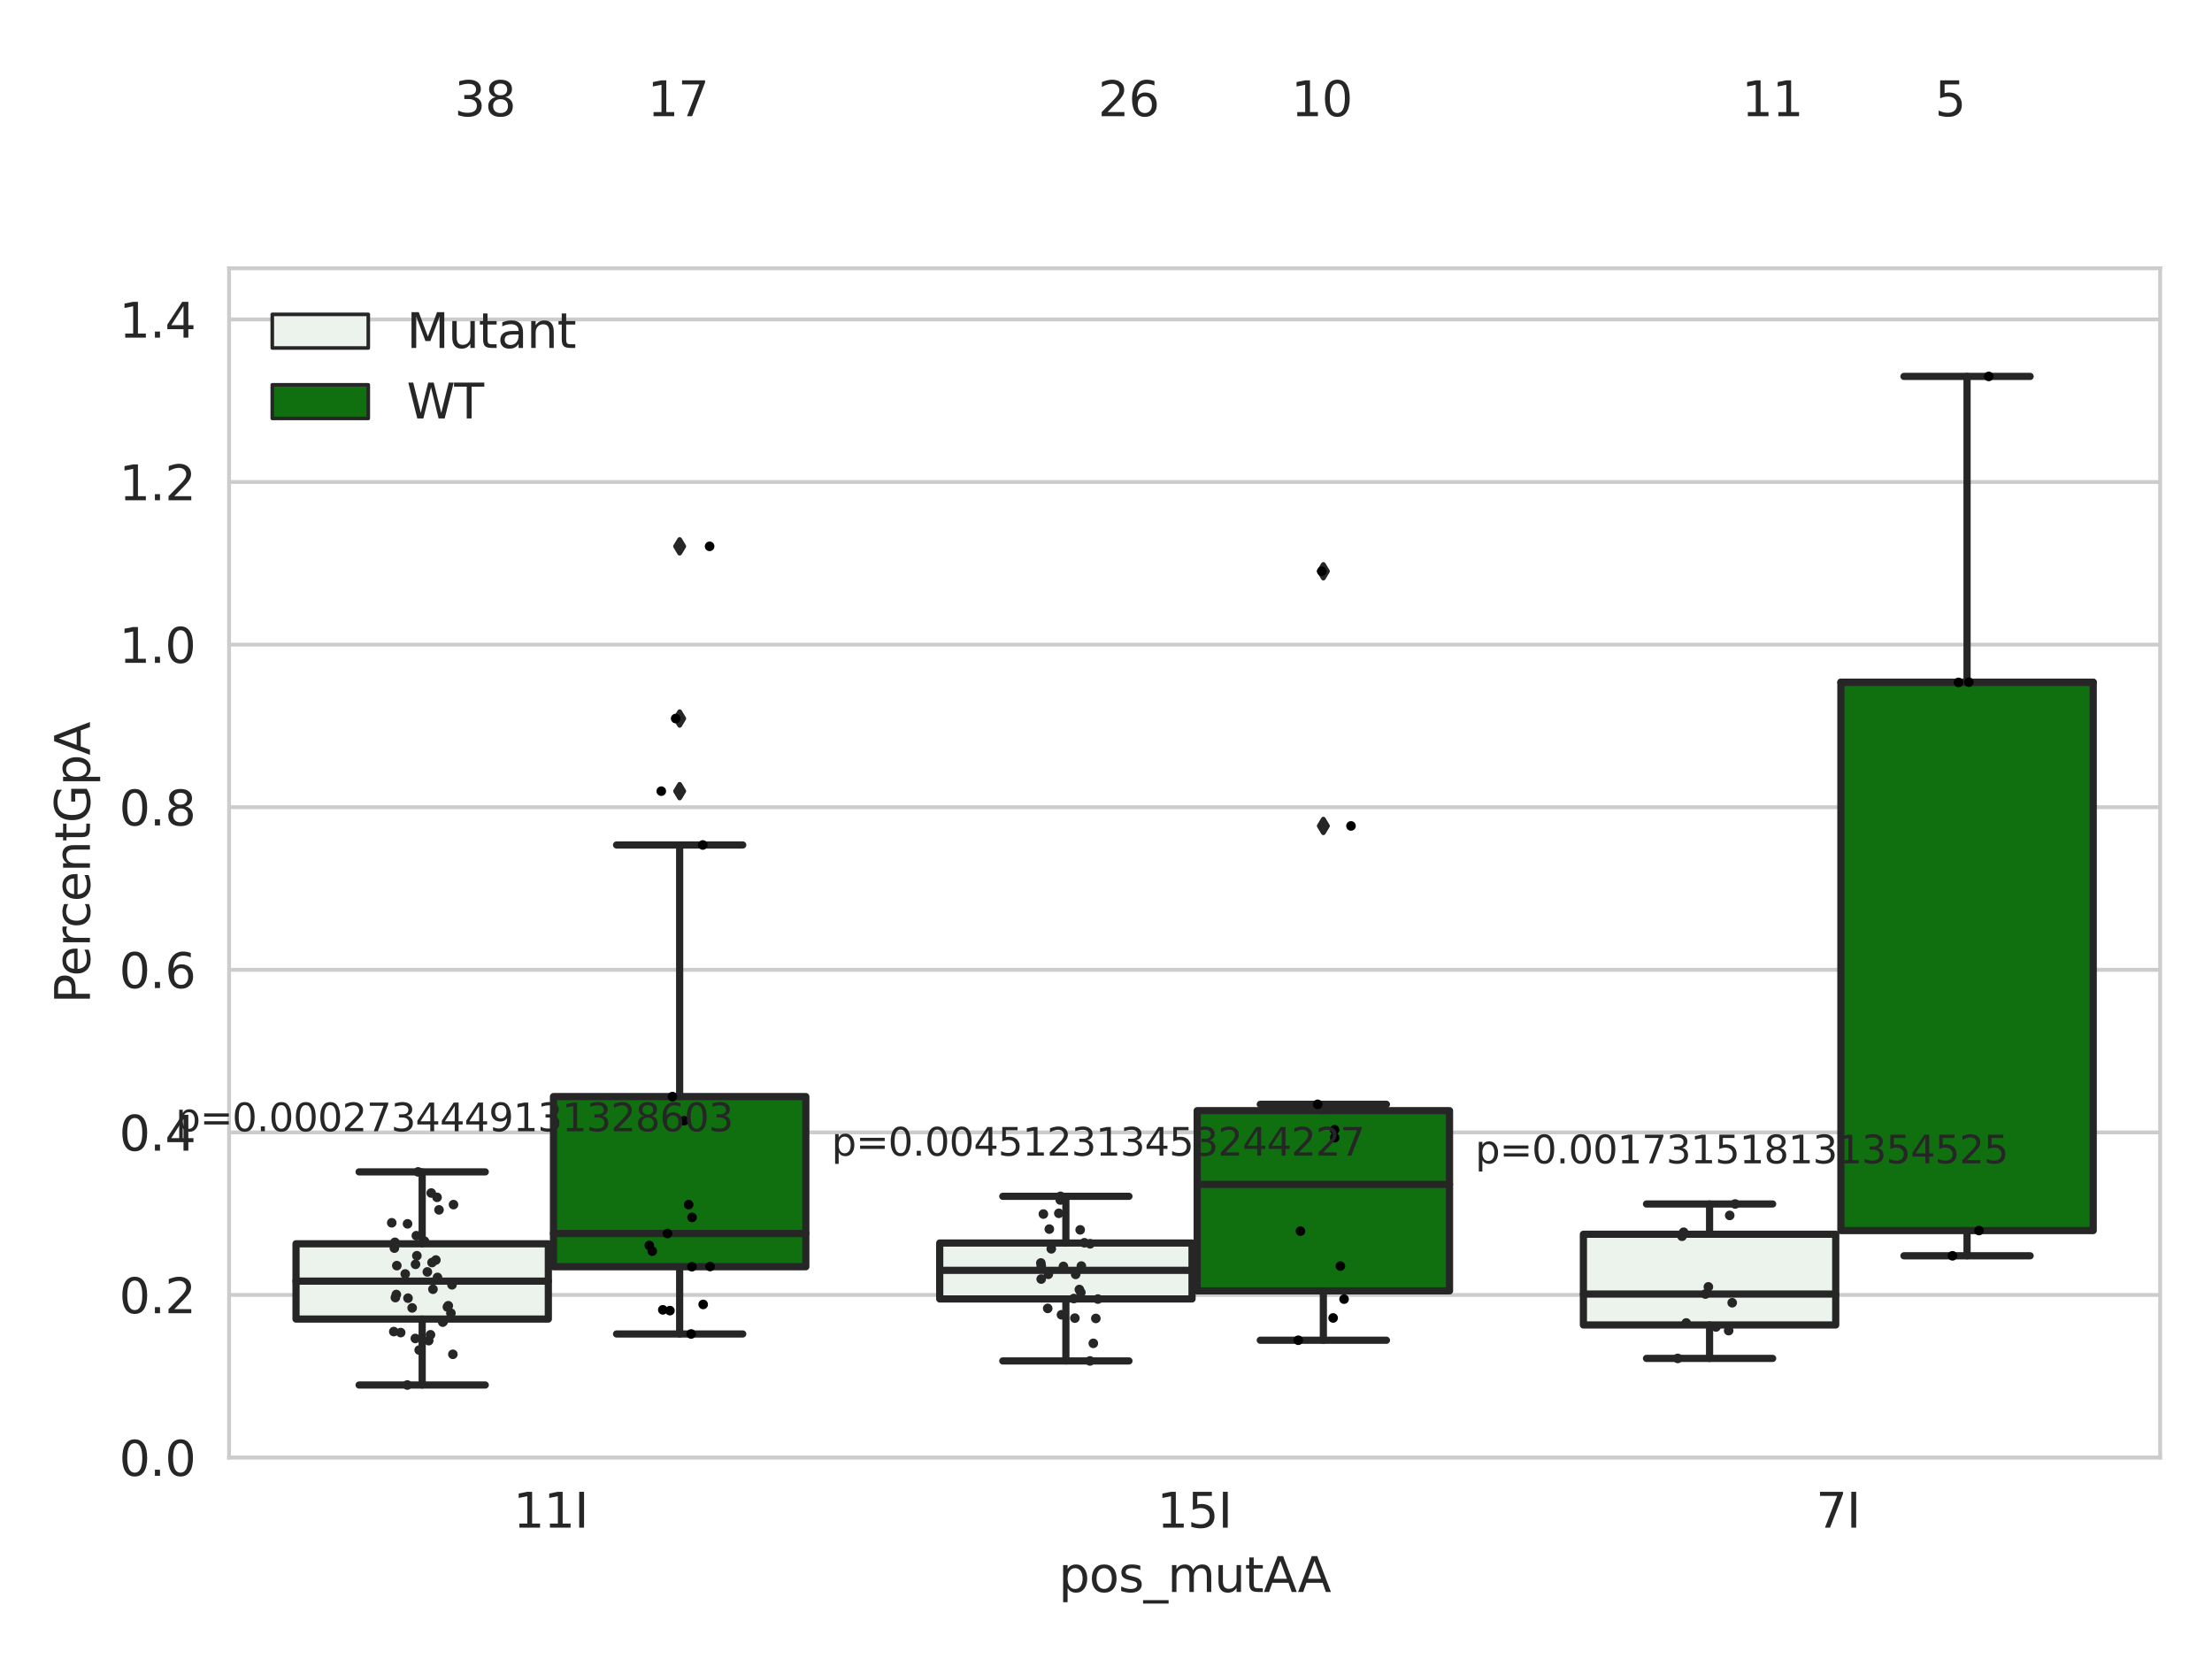 <?xml version="1.0" encoding="utf-8" standalone="no"?>
<!DOCTYPE svg PUBLIC "-//W3C//DTD SVG 1.1//EN"
  "http://www.w3.org/Graphics/SVG/1.1/DTD/svg11.dtd">
<svg xmlns:xlink="http://www.w3.org/1999/xlink" width="460.8pt" height="345.6pt" viewBox="0 0 460.8 345.6" xmlns="http://www.w3.org/2000/svg" version="1.1">
 <defs>
  <style type="text/css">*{stroke-linejoin: round; stroke-linecap: butt}</style>
 </defs>
 <g id="figure_1">
  <g id="patch_1">
   <path d="M 0 345.6 
L 460.8 345.6 
L 460.8 0 
L 0 0 
z
" style="fill: #ffffff"/>
  </g>
  <g id="axes_1">
   <g id="patch_2">
    <path d="M 47.72 303.64 
L 450 303.64 
L 450 55.89 
L 47.72 55.89 
z
" style="fill: #ffffff"/>
   </g>
   <g id="matplotlib.axis_1">
    <g id="xtick_1">
     <g id="text_1">
      <!-- 11I -->
      <g style="fill: #262626" transform="translate(106.929 318.238)scale(0.1 -0.1)">
       <defs>
        <path id="DejaVuSans-31" d="M 794 531 
L 1825 531 
L 1825 4091 
L 703 3866 
L 703 4441 
L 1819 4666 
L 2450 4666 
L 2450 531 
L 3481 531 
L 3481 0 
L 794 0 
L 794 531 
z
" transform="scale(0.016)"/>
        <path id="DejaVuSans-49" d="M 628 4666 
L 1259 4666 
L 1259 0 
L 628 0 
L 628 4666 
z
" transform="scale(0.016)"/>
       </defs>
       <use xlink:href="#DejaVuSans-31"/>
       <use xlink:href="#DejaVuSans-31" x="63.623"/>
       <use xlink:href="#DejaVuSans-49" x="127.246"/>
      </g>
     </g>
    </g>
    <g id="xtick_2">
     <g id="text_2">
      <!-- 15I -->
      <g style="fill: #262626" transform="translate(241.023 318.238)scale(0.1 -0.1)">
       <defs>
        <path id="DejaVuSans-35" d="M 691 4666 
L 3169 4666 
L 3169 4134 
L 1269 4134 
L 1269 2991 
Q 1406 3038 1543 3061 
Q 1681 3084 1819 3084 
Q 2600 3084 3056 2656 
Q 3513 2228 3513 1497 
Q 3513 744 3044 326 
Q 2575 -91 1722 -91 
Q 1428 -91 1123 -41 
Q 819 9 494 109 
L 494 744 
Q 775 591 1075 516 
Q 1375 441 1709 441 
Q 2250 441 2565 725 
Q 2881 1009 2881 1497 
Q 2881 1984 2565 2268 
Q 2250 2553 1709 2553 
Q 1456 2553 1204 2497 
Q 953 2441 691 2322 
L 691 4666 
z
" transform="scale(0.016)"/>
       </defs>
       <use xlink:href="#DejaVuSans-31"/>
       <use xlink:href="#DejaVuSans-35" x="63.623"/>
       <use xlink:href="#DejaVuSans-49" x="127.246"/>
      </g>
     </g>
    </g>
    <g id="xtick_3">
     <g id="text_3">
      <!-- 7I -->
      <g style="fill: #262626" transform="translate(378.297 318.238)scale(0.1 -0.1)">
       <defs>
        <path id="DejaVuSans-37" d="M 525 4666 
L 3525 4666 
L 3525 4397 
L 1831 0 
L 1172 0 
L 2766 4134 
L 525 4134 
L 525 4666 
z
" transform="scale(0.016)"/>
       </defs>
       <use xlink:href="#DejaVuSans-37"/>
       <use xlink:href="#DejaVuSans-49" x="63.623"/>
      </g>
     </g>
    </g>
    <g id="text_4">
     <!-- pos_mutAA -->
     <g style="fill: #262626" transform="translate(220.544 331.638)scale(0.1 -0.1)">
      <defs>
       <path id="DejaVuSans-70" d="M 1159 525 
L 1159 -1331 
L 581 -1331 
L 581 3500 
L 1159 3500 
L 1159 2969 
Q 1341 3281 1617 3432 
Q 1894 3584 2278 3584 
Q 2916 3584 3314 3078 
Q 3713 2572 3713 1747 
Q 3713 922 3314 415 
Q 2916 -91 2278 -91 
Q 1894 -91 1617 61 
Q 1341 213 1159 525 
z
M 3116 1747 
Q 3116 2381 2855 2742 
Q 2594 3103 2138 3103 
Q 1681 3103 1420 2742 
Q 1159 2381 1159 1747 
Q 1159 1113 1420 752 
Q 1681 391 2138 391 
Q 2594 391 2855 752 
Q 3116 1113 3116 1747 
z
" transform="scale(0.016)"/>
       <path id="DejaVuSans-6f" d="M 1959 3097 
Q 1497 3097 1228 2736 
Q 959 2375 959 1747 
Q 959 1119 1226 758 
Q 1494 397 1959 397 
Q 2419 397 2687 759 
Q 2956 1122 2956 1747 
Q 2956 2369 2687 2733 
Q 2419 3097 1959 3097 
z
M 1959 3584 
Q 2709 3584 3137 3096 
Q 3566 2609 3566 1747 
Q 3566 888 3137 398 
Q 2709 -91 1959 -91 
Q 1206 -91 779 398 
Q 353 888 353 1747 
Q 353 2609 779 3096 
Q 1206 3584 1959 3584 
z
" transform="scale(0.016)"/>
       <path id="DejaVuSans-73" d="M 2834 3397 
L 2834 2853 
Q 2591 2978 2328 3040 
Q 2066 3103 1784 3103 
Q 1356 3103 1142 2972 
Q 928 2841 928 2578 
Q 928 2378 1081 2264 
Q 1234 2150 1697 2047 
L 1894 2003 
Q 2506 1872 2764 1633 
Q 3022 1394 3022 966 
Q 3022 478 2636 193 
Q 2250 -91 1575 -91 
Q 1294 -91 989 -36 
Q 684 19 347 128 
L 347 722 
Q 666 556 975 473 
Q 1284 391 1588 391 
Q 1994 391 2212 530 
Q 2431 669 2431 922 
Q 2431 1156 2273 1281 
Q 2116 1406 1581 1522 
L 1381 1569 
Q 847 1681 609 1914 
Q 372 2147 372 2553 
Q 372 3047 722 3315 
Q 1072 3584 1716 3584 
Q 2034 3584 2315 3537 
Q 2597 3491 2834 3397 
z
" transform="scale(0.016)"/>
       <path id="DejaVuSans-5f" d="M 3263 -1063 
L 3263 -1509 
L -63 -1509 
L -63 -1063 
L 3263 -1063 
z
" transform="scale(0.016)"/>
       <path id="DejaVuSans-6d" d="M 3328 2828 
Q 3544 3216 3844 3400 
Q 4144 3584 4550 3584 
Q 5097 3584 5394 3201 
Q 5691 2819 5691 2113 
L 5691 0 
L 5113 0 
L 5113 2094 
Q 5113 2597 4934 2840 
Q 4756 3084 4391 3084 
Q 3944 3084 3684 2787 
Q 3425 2491 3425 1978 
L 3425 0 
L 2847 0 
L 2847 2094 
Q 2847 2600 2669 2842 
Q 2491 3084 2119 3084 
Q 1678 3084 1418 2786 
Q 1159 2488 1159 1978 
L 1159 0 
L 581 0 
L 581 3500 
L 1159 3500 
L 1159 2956 
Q 1356 3278 1631 3431 
Q 1906 3584 2284 3584 
Q 2666 3584 2933 3390 
Q 3200 3197 3328 2828 
z
" transform="scale(0.016)"/>
       <path id="DejaVuSans-75" d="M 544 1381 
L 544 3500 
L 1119 3500 
L 1119 1403 
Q 1119 906 1312 657 
Q 1506 409 1894 409 
Q 2359 409 2629 706 
Q 2900 1003 2900 1516 
L 2900 3500 
L 3475 3500 
L 3475 0 
L 2900 0 
L 2900 538 
Q 2691 219 2414 64 
Q 2138 -91 1772 -91 
Q 1169 -91 856 284 
Q 544 659 544 1381 
z
M 1991 3584 
L 1991 3584 
z
" transform="scale(0.016)"/>
       <path id="DejaVuSans-74" d="M 1172 4494 
L 1172 3500 
L 2356 3500 
L 2356 3053 
L 1172 3053 
L 1172 1153 
Q 1172 725 1289 603 
Q 1406 481 1766 481 
L 2356 481 
L 2356 0 
L 1766 0 
Q 1100 0 847 248 
Q 594 497 594 1153 
L 594 3053 
L 172 3053 
L 172 3500 
L 594 3500 
L 594 4494 
L 1172 4494 
z
" transform="scale(0.016)"/>
       <path id="DejaVuSans-41" d="M 2188 4044 
L 1331 1722 
L 3047 1722 
L 2188 4044 
z
M 1831 4666 
L 2547 4666 
L 4325 0 
L 3669 0 
L 3244 1197 
L 1141 1197 
L 716 0 
L 50 0 
L 1831 4666 
z
" transform="scale(0.016)"/>
      </defs>
      <use xlink:href="#DejaVuSans-70"/>
      <use xlink:href="#DejaVuSans-6f" x="63.477"/>
      <use xlink:href="#DejaVuSans-73" x="124.658"/>
      <use xlink:href="#DejaVuSans-5f" x="176.758"/>
      <use xlink:href="#DejaVuSans-6d" x="226.758"/>
      <use xlink:href="#DejaVuSans-75" x="324.17"/>
      <use xlink:href="#DejaVuSans-74" x="387.549"/>
      <use xlink:href="#DejaVuSans-41" x="426.758"/>
      <use xlink:href="#DejaVuSans-41" x="497.916"/>
     </g>
    </g>
   </g>
   <g id="matplotlib.axis_2">
    <g id="ytick_1">
     <g id="line2d_1">
      <path d="M 47.72 303.64 
L 450 303.64 
" clip-path="url(#p056b31c87a)" style="fill: none; stroke: #cccccc; stroke-width: 0.8; stroke-linecap: round"/>
     </g>
     <g id="text_5">
      <!-- 0.0 -->
      <g style="fill: #262626" transform="translate(24.817 307.439)scale(0.1 -0.1)">
       <defs>
        <path id="DejaVuSans-30" d="M 2034 4250 
Q 1547 4250 1301 3770 
Q 1056 3291 1056 2328 
Q 1056 1369 1301 889 
Q 1547 409 2034 409 
Q 2525 409 2770 889 
Q 3016 1369 3016 2328 
Q 3016 3291 2770 3770 
Q 2525 4250 2034 4250 
z
M 2034 4750 
Q 2819 4750 3233 4129 
Q 3647 3509 3647 2328 
Q 3647 1150 3233 529 
Q 2819 -91 2034 -91 
Q 1250 -91 836 529 
Q 422 1150 422 2328 
Q 422 3509 836 4129 
Q 1250 4750 2034 4750 
z
" transform="scale(0.016)"/>
        <path id="DejaVuSans-2e" d="M 684 794 
L 1344 794 
L 1344 0 
L 684 0 
L 684 794 
z
" transform="scale(0.016)"/>
       </defs>
       <use xlink:href="#DejaVuSans-30"/>
       <use xlink:href="#DejaVuSans-2e" x="63.623"/>
       <use xlink:href="#DejaVuSans-30" x="95.41"/>
      </g>
     </g>
    </g>
    <g id="ytick_2">
     <g id="line2d_2">
      <path d="M 47.72 269.769 
L 450 269.769 
" clip-path="url(#p056b31c87a)" style="fill: none; stroke: #cccccc; stroke-width: 0.8; stroke-linecap: round"/>
     </g>
     <g id="text_6">
      <!-- 0.2 -->
      <g style="fill: #262626" transform="translate(24.817 273.568)scale(0.1 -0.1)">
       <defs>
        <path id="DejaVuSans-32" d="M 1228 531 
L 3431 531 
L 3431 0 
L 469 0 
L 469 531 
Q 828 903 1448 1529 
Q 2069 2156 2228 2338 
Q 2531 2678 2651 2914 
Q 2772 3150 2772 3378 
Q 2772 3750 2511 3984 
Q 2250 4219 1831 4219 
Q 1534 4219 1204 4116 
Q 875 4013 500 3803 
L 500 4441 
Q 881 4594 1212 4672 
Q 1544 4750 1819 4750 
Q 2544 4750 2975 4387 
Q 3406 4025 3406 3419 
Q 3406 3131 3298 2873 
Q 3191 2616 2906 2266 
Q 2828 2175 2409 1742 
Q 1991 1309 1228 531 
z
" transform="scale(0.016)"/>
       </defs>
       <use xlink:href="#DejaVuSans-30"/>
       <use xlink:href="#DejaVuSans-2e" x="63.623"/>
       <use xlink:href="#DejaVuSans-32" x="95.41"/>
      </g>
     </g>
    </g>
    <g id="ytick_3">
     <g id="line2d_3">
      <path d="M 47.72 235.898 
L 450 235.898 
" clip-path="url(#p056b31c87a)" style="fill: none; stroke: #cccccc; stroke-width: 0.8; stroke-linecap: round"/>
     </g>
     <g id="text_7">
      <!-- 0.4 -->
      <g style="fill: #262626" transform="translate(24.817 239.697)scale(0.1 -0.1)">
       <defs>
        <path id="DejaVuSans-34" d="M 2419 4116 
L 825 1625 
L 2419 1625 
L 2419 4116 
z
M 2253 4666 
L 3047 4666 
L 3047 1625 
L 3713 1625 
L 3713 1100 
L 3047 1100 
L 3047 0 
L 2419 0 
L 2419 1100 
L 313 1100 
L 313 1709 
L 2253 4666 
z
" transform="scale(0.016)"/>
       </defs>
       <use xlink:href="#DejaVuSans-30"/>
       <use xlink:href="#DejaVuSans-2e" x="63.623"/>
       <use xlink:href="#DejaVuSans-34" x="95.41"/>
      </g>
     </g>
    </g>
    <g id="ytick_4">
     <g id="line2d_4">
      <path d="M 47.72 202.026 
L 450 202.026 
" clip-path="url(#p056b31c87a)" style="fill: none; stroke: #cccccc; stroke-width: 0.8; stroke-linecap: round"/>
     </g>
     <g id="text_8">
      <!-- 0.6 -->
      <g style="fill: #262626" transform="translate(24.817 205.826)scale(0.1 -0.1)">
       <defs>
        <path id="DejaVuSans-36" d="M 2113 2584 
Q 1688 2584 1439 2293 
Q 1191 2003 1191 1497 
Q 1191 994 1439 701 
Q 1688 409 2113 409 
Q 2538 409 2786 701 
Q 3034 994 3034 1497 
Q 3034 2003 2786 2293 
Q 2538 2584 2113 2584 
z
M 3366 4563 
L 3366 3988 
Q 3128 4100 2886 4159 
Q 2644 4219 2406 4219 
Q 1781 4219 1451 3797 
Q 1122 3375 1075 2522 
Q 1259 2794 1537 2939 
Q 1816 3084 2150 3084 
Q 2853 3084 3261 2657 
Q 3669 2231 3669 1497 
Q 3669 778 3244 343 
Q 2819 -91 2113 -91 
Q 1303 -91 875 529 
Q 447 1150 447 2328 
Q 447 3434 972 4092 
Q 1497 4750 2381 4750 
Q 2619 4750 2861 4703 
Q 3103 4656 3366 4563 
z
" transform="scale(0.016)"/>
       </defs>
       <use xlink:href="#DejaVuSans-30"/>
       <use xlink:href="#DejaVuSans-2e" x="63.623"/>
       <use xlink:href="#DejaVuSans-36" x="95.41"/>
      </g>
     </g>
    </g>
    <g id="ytick_5">
     <g id="line2d_5">
      <path d="M 47.72 168.155 
L 450 168.155 
" clip-path="url(#p056b31c87a)" style="fill: none; stroke: #cccccc; stroke-width: 0.8; stroke-linecap: round"/>
     </g>
     <g id="text_9">
      <!-- 0.8 -->
      <g style="fill: #262626" transform="translate(24.817 171.954)scale(0.1 -0.1)">
       <defs>
        <path id="DejaVuSans-38" d="M 2034 2216 
Q 1584 2216 1326 1975 
Q 1069 1734 1069 1313 
Q 1069 891 1326 650 
Q 1584 409 2034 409 
Q 2484 409 2743 651 
Q 3003 894 3003 1313 
Q 3003 1734 2745 1975 
Q 2488 2216 2034 2216 
z
M 1403 2484 
Q 997 2584 770 2862 
Q 544 3141 544 3541 
Q 544 4100 942 4425 
Q 1341 4750 2034 4750 
Q 2731 4750 3128 4425 
Q 3525 4100 3525 3541 
Q 3525 3141 3298 2862 
Q 3072 2584 2669 2484 
Q 3125 2378 3379 2068 
Q 3634 1759 3634 1313 
Q 3634 634 3220 271 
Q 2806 -91 2034 -91 
Q 1263 -91 848 271 
Q 434 634 434 1313 
Q 434 1759 690 2068 
Q 947 2378 1403 2484 
z
M 1172 3481 
Q 1172 3119 1398 2916 
Q 1625 2713 2034 2713 
Q 2441 2713 2670 2916 
Q 2900 3119 2900 3481 
Q 2900 3844 2670 4047 
Q 2441 4250 2034 4250 
Q 1625 4250 1398 4047 
Q 1172 3844 1172 3481 
z
" transform="scale(0.016)"/>
       </defs>
       <use xlink:href="#DejaVuSans-30"/>
       <use xlink:href="#DejaVuSans-2e" x="63.623"/>
       <use xlink:href="#DejaVuSans-38" x="95.41"/>
      </g>
     </g>
    </g>
    <g id="ytick_6">
     <g id="line2d_6">
      <path d="M 47.72 134.284 
L 450 134.284 
" clip-path="url(#p056b31c87a)" style="fill: none; stroke: #cccccc; stroke-width: 0.8; stroke-linecap: round"/>
     </g>
     <g id="text_10">
      <!-- 1.0 -->
      <g style="fill: #262626" transform="translate(24.817 138.083)scale(0.1 -0.1)">
       <use xlink:href="#DejaVuSans-31"/>
       <use xlink:href="#DejaVuSans-2e" x="63.623"/>
       <use xlink:href="#DejaVuSans-30" x="95.41"/>
      </g>
     </g>
    </g>
    <g id="ytick_7">
     <g id="line2d_7">
      <path d="M 47.72 100.413 
L 450 100.413 
" clip-path="url(#p056b31c87a)" style="fill: none; stroke: #cccccc; stroke-width: 0.8; stroke-linecap: round"/>
     </g>
     <g id="text_11">
      <!-- 1.2 -->
      <g style="fill: #262626" transform="translate(24.817 104.212)scale(0.1 -0.1)">
       <use xlink:href="#DejaVuSans-31"/>
       <use xlink:href="#DejaVuSans-2e" x="63.623"/>
       <use xlink:href="#DejaVuSans-32" x="95.41"/>
      </g>
     </g>
    </g>
    <g id="ytick_8">
     <g id="line2d_8">
      <path d="M 47.72 66.542 
L 450 66.542 
" clip-path="url(#p056b31c87a)" style="fill: none; stroke: #cccccc; stroke-width: 0.8; stroke-linecap: round"/>
     </g>
     <g id="text_12">
      <!-- 1.4 -->
      <g style="fill: #262626" transform="translate(24.817 70.341)scale(0.1 -0.1)">
       <use xlink:href="#DejaVuSans-31"/>
       <use xlink:href="#DejaVuSans-2e" x="63.623"/>
       <use xlink:href="#DejaVuSans-34" x="95.41"/>
      </g>
     </g>
    </g>
    <g id="text_13">
     <!-- PercentGpA -->
     <g style="fill: #262626" transform="translate(18.737 209.041)rotate(-90)scale(0.1 -0.1)">
      <defs>
       <path id="DejaVuSans-50" d="M 1259 4147 
L 1259 2394 
L 2053 2394 
Q 2494 2394 2734 2622 
Q 2975 2850 2975 3272 
Q 2975 3691 2734 3919 
Q 2494 4147 2053 4147 
L 1259 4147 
z
M 628 4666 
L 2053 4666 
Q 2838 4666 3239 4311 
Q 3641 3956 3641 3272 
Q 3641 2581 3239 2228 
Q 2838 1875 2053 1875 
L 1259 1875 
L 1259 0 
L 628 0 
L 628 4666 
z
" transform="scale(0.016)"/>
       <path id="DejaVuSans-65" d="M 3597 1894 
L 3597 1613 
L 953 1613 
Q 991 1019 1311 708 
Q 1631 397 2203 397 
Q 2534 397 2845 478 
Q 3156 559 3463 722 
L 3463 178 
Q 3153 47 2828 -22 
Q 2503 -91 2169 -91 
Q 1331 -91 842 396 
Q 353 884 353 1716 
Q 353 2575 817 3079 
Q 1281 3584 2069 3584 
Q 2775 3584 3186 3129 
Q 3597 2675 3597 1894 
z
M 3022 2063 
Q 3016 2534 2758 2815 
Q 2500 3097 2075 3097 
Q 1594 3097 1305 2825 
Q 1016 2553 972 2059 
L 3022 2063 
z
" transform="scale(0.016)"/>
       <path id="DejaVuSans-72" d="M 2631 2963 
Q 2534 3019 2420 3045 
Q 2306 3072 2169 3072 
Q 1681 3072 1420 2755 
Q 1159 2438 1159 1844 
L 1159 0 
L 581 0 
L 581 3500 
L 1159 3500 
L 1159 2956 
Q 1341 3275 1631 3429 
Q 1922 3584 2338 3584 
Q 2397 3584 2469 3576 
Q 2541 3569 2628 3553 
L 2631 2963 
z
" transform="scale(0.016)"/>
       <path id="DejaVuSans-63" d="M 3122 3366 
L 3122 2828 
Q 2878 2963 2633 3030 
Q 2388 3097 2138 3097 
Q 1578 3097 1268 2742 
Q 959 2388 959 1747 
Q 959 1106 1268 751 
Q 1578 397 2138 397 
Q 2388 397 2633 464 
Q 2878 531 3122 666 
L 3122 134 
Q 2881 22 2623 -34 
Q 2366 -91 2075 -91 
Q 1284 -91 818 406 
Q 353 903 353 1747 
Q 353 2603 823 3093 
Q 1294 3584 2113 3584 
Q 2378 3584 2631 3529 
Q 2884 3475 3122 3366 
z
" transform="scale(0.016)"/>
       <path id="DejaVuSans-6e" d="M 3513 2113 
L 3513 0 
L 2938 0 
L 2938 2094 
Q 2938 2591 2744 2837 
Q 2550 3084 2163 3084 
Q 1697 3084 1428 2787 
Q 1159 2491 1159 1978 
L 1159 0 
L 581 0 
L 581 3500 
L 1159 3500 
L 1159 2956 
Q 1366 3272 1645 3428 
Q 1925 3584 2291 3584 
Q 2894 3584 3203 3211 
Q 3513 2838 3513 2113 
z
" transform="scale(0.016)"/>
       <path id="DejaVuSans-47" d="M 3809 666 
L 3809 1919 
L 2778 1919 
L 2778 2438 
L 4434 2438 
L 4434 434 
Q 4069 175 3628 42 
Q 3188 -91 2688 -91 
Q 1594 -91 976 548 
Q 359 1188 359 2328 
Q 359 3472 976 4111 
Q 1594 4750 2688 4750 
Q 3144 4750 3555 4637 
Q 3966 4525 4313 4306 
L 4313 3634 
Q 3963 3931 3569 4081 
Q 3175 4231 2741 4231 
Q 1884 4231 1454 3753 
Q 1025 3275 1025 2328 
Q 1025 1384 1454 906 
Q 1884 428 2741 428 
Q 3075 428 3337 486 
Q 3600 544 3809 666 
z
" transform="scale(0.016)"/>
      </defs>
      <use xlink:href="#DejaVuSans-50"/>
      <use xlink:href="#DejaVuSans-65" x="56.678"/>
      <use xlink:href="#DejaVuSans-72" x="118.201"/>
      <use xlink:href="#DejaVuSans-63" x="157.064"/>
      <use xlink:href="#DejaVuSans-65" x="212.045"/>
      <use xlink:href="#DejaVuSans-6e" x="273.568"/>
      <use xlink:href="#DejaVuSans-74" x="336.947"/>
      <use xlink:href="#DejaVuSans-47" x="376.156"/>
      <use xlink:href="#DejaVuSans-70" x="453.646"/>
      <use xlink:href="#DejaVuSans-41" x="517.123"/>
     </g>
    </g>
   </g>
   <g id="patch_3">
    <path d="M 61.666 274.785 
L 114.23 274.785 
L 114.23 259.101 
L 61.666 259.101 
L 61.666 274.785 
z
" clip-path="url(#p056b31c87a)" style="fill: #ecf2ec; stroke: #262626; stroke-width: 1.5; stroke-linejoin: miter"/>
   </g>
   <g id="patch_4">
    <path d="M 115.303 263.879 
L 167.868 263.879 
L 167.868 228.439 
L 115.303 228.439 
L 115.303 263.879 
z
" clip-path="url(#p056b31c87a)" style="fill: #107010; stroke: #262626; stroke-width: 1.5; stroke-linejoin: miter"/>
   </g>
   <g id="patch_5">
    <path d="M 195.759 270.591 
L 248.324 270.591 
L 248.324 258.945 
L 195.759 258.945 
L 195.759 270.591 
z
" clip-path="url(#p056b31c87a)" style="fill: #ecf2ec; stroke: #262626; stroke-width: 1.5; stroke-linejoin: miter"/>
   </g>
   <g id="patch_6">
    <path d="M 249.396 268.911 
L 301.961 268.911 
L 301.961 231.375 
L 249.396 231.375 
L 249.396 268.911 
z
" clip-path="url(#p056b31c87a)" style="fill: #107010; stroke: #262626; stroke-width: 1.5; stroke-linejoin: miter"/>
   </g>
   <g id="patch_7">
    <path d="M 329.852 276.014 
L 382.417 276.014 
L 382.417 257.118 
L 329.852 257.118 
L 329.852 276.014 
z
" clip-path="url(#p056b31c87a)" style="fill: #ecf2ec; stroke: #262626; stroke-width: 1.5; stroke-linejoin: miter"/>
   </g>
   <g id="patch_8">
    <path d="M 383.49 256.352 
L 436.054 256.352 
L 436.054 142.107 
L 383.49 142.107 
L 383.49 256.352 
z
" clip-path="url(#p056b31c87a)" style="fill: #107010; stroke: #262626; stroke-width: 1.5; stroke-linejoin: miter"/>
   </g>
   <g id="patch_9">
    <path d="M 114.767 303.64 
L 114.767 303.64 
L 114.767 303.64 
L 114.767 303.64 
z
" clip-path="url(#p056b31c87a)" style="fill: #ecf2ec; stroke: #262626; stroke-width: 0.75; stroke-linejoin: miter"/>
   </g>
   <g id="patch_10">
    <path d="M 114.767 303.64 
L 114.767 303.64 
L 114.767 303.64 
L 114.767 303.64 
z
" clip-path="url(#p056b31c87a)" style="fill: #107010; stroke: #262626; stroke-width: 0.75; stroke-linejoin: miter"/>
   </g>
   <g id="PathCollection_1"/>
   <g id="PathCollection_2"/>
   <g id="line2d_9">
    <path d="M 87.948 274.785 
L 87.948 288.522 
" clip-path="url(#p056b31c87a)" style="fill: none; stroke: #262626; stroke-width: 1.5; stroke-linecap: round"/>
   </g>
   <g id="line2d_10">
    <path d="M 87.948 259.101 
L 87.948 244.127 
" clip-path="url(#p056b31c87a)" style="fill: none; stroke: #262626; stroke-width: 1.5; stroke-linecap: round"/>
   </g>
   <g id="line2d_11">
    <path d="M 74.807 288.522 
L 101.089 288.522 
" clip-path="url(#p056b31c87a)" style="fill: none; stroke: #262626; stroke-width: 1.5; stroke-linecap: round"/>
   </g>
   <g id="line2d_12">
    <path d="M 74.807 244.127 
L 101.089 244.127 
" clip-path="url(#p056b31c87a)" style="fill: none; stroke: #262626; stroke-width: 1.5; stroke-linecap: round"/>
   </g>
   <g id="line2d_13"/>
   <g id="line2d_14">
    <path d="M 141.585 263.879 
L 141.585 277.888 
" clip-path="url(#p056b31c87a)" style="fill: none; stroke: #262626; stroke-width: 1.5; stroke-linecap: round"/>
   </g>
   <g id="line2d_15">
    <path d="M 141.585 228.439 
L 141.585 176.023 
" clip-path="url(#p056b31c87a)" style="fill: none; stroke: #262626; stroke-width: 1.5; stroke-linecap: round"/>
   </g>
   <g id="line2d_16">
    <path d="M 128.444 277.888 
L 154.726 277.888 
" clip-path="url(#p056b31c87a)" style="fill: none; stroke: #262626; stroke-width: 1.5; stroke-linecap: round"/>
   </g>
   <g id="line2d_17">
    <path d="M 128.444 176.023 
L 154.726 176.023 
" clip-path="url(#p056b31c87a)" style="fill: none; stroke: #262626; stroke-width: 1.5; stroke-linecap: round"/>
   </g>
   <g id="line2d_18">
    <defs>
     <path id="m79a4bd64b3" d="M -0 1.414 
L 0.849 0 
L 0 -1.414 
L -0.849 -0 
z
" style="stroke: #262626; stroke-linejoin: miter"/>
    </defs>
    <g clip-path="url(#p056b31c87a)">
     <use xlink:href="#m79a4bd64b3" x="141.585" y="149.685" style="fill: #262626; stroke: #262626; stroke-linejoin: miter"/>
     <use xlink:href="#m79a4bd64b3" x="141.585" y="113.812" style="fill: #262626; stroke: #262626; stroke-linejoin: miter"/>
     <use xlink:href="#m79a4bd64b3" x="141.585" y="164.812" style="fill: #262626; stroke: #262626; stroke-linejoin: miter"/>
    </g>
   </g>
   <g id="line2d_19">
    <path d="M 222.041 270.591 
L 222.041 283.508 
" clip-path="url(#p056b31c87a)" style="fill: none; stroke: #262626; stroke-width: 1.5; stroke-linecap: round"/>
   </g>
   <g id="line2d_20">
    <path d="M 222.041 258.945 
L 222.041 249.214 
" clip-path="url(#p056b31c87a)" style="fill: none; stroke: #262626; stroke-width: 1.5; stroke-linecap: round"/>
   </g>
   <g id="line2d_21">
    <path d="M 208.9 283.508 
L 235.182 283.508 
" clip-path="url(#p056b31c87a)" style="fill: none; stroke: #262626; stroke-width: 1.5; stroke-linecap: round"/>
   </g>
   <g id="line2d_22">
    <path d="M 208.9 249.214 
L 235.182 249.214 
" clip-path="url(#p056b31c87a)" style="fill: none; stroke: #262626; stroke-width: 1.5; stroke-linecap: round"/>
   </g>
   <g id="line2d_23"/>
   <g id="line2d_24">
    <path d="M 275.679 268.911 
L 275.679 279.198 
" clip-path="url(#p056b31c87a)" style="fill: none; stroke: #262626; stroke-width: 1.5; stroke-linecap: round"/>
   </g>
   <g id="line2d_25">
    <path d="M 275.679 231.375 
L 275.679 230.05 
" clip-path="url(#p056b31c87a)" style="fill: none; stroke: #262626; stroke-width: 1.5; stroke-linecap: round"/>
   </g>
   <g id="line2d_26">
    <path d="M 262.538 279.198 
L 288.82 279.198 
" clip-path="url(#p056b31c87a)" style="fill: none; stroke: #262626; stroke-width: 1.5; stroke-linecap: round"/>
   </g>
   <g id="line2d_27">
    <path d="M 262.538 230.05 
L 288.82 230.05 
" clip-path="url(#p056b31c87a)" style="fill: none; stroke: #262626; stroke-width: 1.5; stroke-linecap: round"/>
   </g>
   <g id="line2d_28">
    <g clip-path="url(#p056b31c87a)">
     <use xlink:href="#m79a4bd64b3" x="275.679" y="119.005" style="fill: #262626; stroke: #262626; stroke-linejoin: miter"/>
     <use xlink:href="#m79a4bd64b3" x="275.679" y="172.057" style="fill: #262626; stroke: #262626; stroke-linejoin: miter"/>
    </g>
   </g>
   <g id="line2d_29">
    <path d="M 356.135 276.014 
L 356.135 282.981 
" clip-path="url(#p056b31c87a)" style="fill: none; stroke: #262626; stroke-width: 1.5; stroke-linecap: round"/>
   </g>
   <g id="line2d_30">
    <path d="M 356.135 257.118 
L 356.135 250.813 
" clip-path="url(#p056b31c87a)" style="fill: none; stroke: #262626; stroke-width: 1.5; stroke-linecap: round"/>
   </g>
   <g id="line2d_31">
    <path d="M 342.994 282.981 
L 369.276 282.981 
" clip-path="url(#p056b31c87a)" style="fill: none; stroke: #262626; stroke-width: 1.5; stroke-linecap: round"/>
   </g>
   <g id="line2d_32">
    <path d="M 342.994 250.813 
L 369.276 250.813 
" clip-path="url(#p056b31c87a)" style="fill: none; stroke: #262626; stroke-width: 1.5; stroke-linecap: round"/>
   </g>
   <g id="line2d_33"/>
   <g id="line2d_34">
    <path d="M 409.772 256.352 
L 409.772 261.605 
" clip-path="url(#p056b31c87a)" style="fill: none; stroke: #262626; stroke-width: 1.5; stroke-linecap: round"/>
   </g>
   <g id="line2d_35">
    <path d="M 409.772 142.107 
L 409.772 78.412 
" clip-path="url(#p056b31c87a)" style="fill: none; stroke: #262626; stroke-width: 1.5; stroke-linecap: round"/>
   </g>
   <g id="line2d_36">
    <path d="M 396.631 261.605 
L 422.913 261.605 
" clip-path="url(#p056b31c87a)" style="fill: none; stroke: #262626; stroke-width: 1.5; stroke-linecap: round"/>
   </g>
   <g id="line2d_37">
    <path d="M 396.631 78.412 
L 422.913 78.412 
" clip-path="url(#p056b31c87a)" style="fill: none; stroke: #262626; stroke-width: 1.5; stroke-linecap: round"/>
   </g>
   <g id="line2d_38"/>
   <g id="line2d_39">
    <path d="M 61.666 266.881 
L 114.23 266.881 
" clip-path="url(#p056b31c87a)" style="fill: none; stroke: #262626; stroke-width: 1.5; stroke-linecap: round"/>
   </g>
   <g id="line2d_40">
    <path d="M 115.303 256.964 
L 167.868 256.964 
" clip-path="url(#p056b31c87a)" style="fill: none; stroke: #262626; stroke-width: 1.5; stroke-linecap: round"/>
   </g>
   <g id="line2d_41">
    <path d="M 195.759 264.636 
L 248.324 264.636 
" clip-path="url(#p056b31c87a)" style="fill: none; stroke: #262626; stroke-width: 1.5; stroke-linecap: round"/>
   </g>
   <g id="line2d_42">
    <path d="M 249.396 246.735 
L 301.961 246.735 
" clip-path="url(#p056b31c87a)" style="fill: none; stroke: #262626; stroke-width: 1.5; stroke-linecap: round"/>
   </g>
   <g id="line2d_43">
    <path d="M 329.852 269.573 
L 382.417 269.573 
" clip-path="url(#p056b31c87a)" style="fill: none; stroke: #262626; stroke-width: 1.5; stroke-linecap: round"/>
   </g>
   <g id="line2d_44">
    <path d="M 383.49 142.158 
L 436.054 142.158 
" clip-path="url(#p056b31c87a)" style="fill: none; stroke: #262626; stroke-width: 1.5; stroke-linecap: round"/>
   </g>
   <g id="patch_11">
    <path d="M 47.72 303.64 
L 47.72 55.89 
" style="fill: none; stroke: #cccccc; stroke-width: 0.8; stroke-linejoin: miter; stroke-linecap: square"/>
   </g>
   <g id="patch_12">
    <path d="M 450 303.64 
L 450 55.89 
" style="fill: none; stroke: #cccccc; stroke-width: 0.8; stroke-linejoin: miter; stroke-linecap: square"/>
   </g>
   <g id="patch_13">
    <path d="M 47.72 303.64 
L 450 303.64 
" style="fill: none; stroke: #cccccc; stroke-width: 0.8; stroke-linejoin: miter; stroke-linecap: square"/>
   </g>
   <g id="patch_14">
    <path d="M 47.72 55.89 
L 450 55.89 
" style="fill: none; stroke: #cccccc; stroke-width: 0.8; stroke-linejoin: miter; stroke-linecap: square"/>
   </g>
   <g id="PathCollection_3">
    <defs>
     <path id="C0_0_22b02621a7" d="M 0 1 
C 0.265 1 0.52 0.895 0.707 0.707 
C 0.895 0.52 1 0.265 1 -0 
C 1 -0.265 0.895 -0.52 0.707 -0.707 
C 0.52 -0.895 0.265 -1 0 -1 
C -0.265 -1 -0.52 -0.895 -0.707 -0.707 
C -0.895 -0.52 -1 -0.265 -1 0 
C -1 0.265 -0.895 0.52 -0.707 0.707 
C -0.52 0.895 -0.265 1 0 1 
z
"/>
    </defs>
    <g clip-path="url(#p056b31c87a)">
     <use xlink:href="#C0_0_22b02621a7" x="87.097" y="244.127" style="fill: #262626"/>
    </g>
    <g clip-path="url(#p056b31c87a)">
     <use xlink:href="#C0_0_22b02621a7" x="93.933" y="273.559" style="fill: #262626"/>
    </g>
    <g clip-path="url(#p056b31c87a)">
     <use xlink:href="#C0_0_22b02621a7" x="92.23" y="275.424" style="fill: #262626"/>
    </g>
    <g clip-path="url(#p056b31c87a)">
     <use xlink:href="#C0_0_22b02621a7" x="84.899" y="254.948" style="fill: #262626"/>
    </g>
    <g clip-path="url(#p056b31c87a)">
     <use xlink:href="#C0_0_22b02621a7" x="89.313" y="279.282" style="fill: #262626"/>
    </g>
    <g clip-path="url(#p056b31c87a)">
     <use xlink:href="#C0_0_22b02621a7" x="85.859" y="272.462" style="fill: #262626"/>
    </g>
    <g clip-path="url(#p056b31c87a)">
     <use xlink:href="#C0_0_22b02621a7" x="89.836" y="248.53" style="fill: #262626"/>
    </g>
    <g clip-path="url(#p056b31c87a)">
     <use xlink:href="#C0_0_22b02621a7" x="89.681" y="278.058" style="fill: #262626"/>
    </g>
    <g clip-path="url(#p056b31c87a)">
     <use xlink:href="#C0_0_22b02621a7" x="93.388" y="272.007" style="fill: #262626"/>
    </g>
    <g clip-path="url(#p056b31c87a)">
     <use xlink:href="#C0_0_22b02621a7" x="89.023" y="264.963" style="fill: #262626"/>
    </g>
    <g clip-path="url(#p056b31c87a)">
     <use xlink:href="#C0_0_22b02621a7" x="91.453" y="252.037" style="fill: #262626"/>
    </g>
    <g clip-path="url(#p056b31c87a)">
     <use xlink:href="#C0_0_22b02621a7" x="90.799" y="262.487" style="fill: #262626"/>
    </g>
    <g clip-path="url(#p056b31c87a)">
     <use xlink:href="#C0_0_22b02621a7" x="93.204" y="272.271" style="fill: #262626"/>
    </g>
    <g clip-path="url(#p056b31c87a)">
     <use xlink:href="#C0_0_22b02621a7" x="86.522" y="278.828" style="fill: #262626"/>
    </g>
    <g clip-path="url(#p056b31c87a)">
     <use xlink:href="#C0_0_22b02621a7" x="82.663" y="263.654" style="fill: #262626"/>
    </g>
    <g clip-path="url(#p056b31c87a)">
     <use xlink:href="#C0_0_22b02621a7" x="82.364" y="270.312" style="fill: #262626"/>
    </g>
    <g clip-path="url(#p056b31c87a)">
     <use xlink:href="#C0_0_22b02621a7" x="84.995" y="270.429" style="fill: #262626"/>
    </g>
    <g clip-path="url(#p056b31c87a)">
     <use xlink:href="#C0_0_22b02621a7" x="90.195" y="268.57" style="fill: #262626"/>
    </g>
    <g clip-path="url(#p056b31c87a)">
     <use xlink:href="#C0_0_22b02621a7" x="84.417" y="265.389" style="fill: #262626"/>
    </g>
    <g clip-path="url(#p056b31c87a)">
     <use xlink:href="#C0_0_22b02621a7" x="86.842" y="261.594" style="fill: #262626"/>
    </g>
    <g clip-path="url(#p056b31c87a)">
     <use xlink:href="#C0_0_22b02621a7" x="94.472" y="250.942" style="fill: #262626"/>
    </g>
    <g clip-path="url(#p056b31c87a)">
     <use xlink:href="#C0_0_22b02621a7" x="92.39" y="275.194" style="fill: #262626"/>
    </g>
    <g clip-path="url(#p056b31c87a)">
     <use xlink:href="#C0_0_22b02621a7" x="86.559" y="263.381" style="fill: #262626"/>
    </g>
    <g clip-path="url(#p056b31c87a)">
     <use xlink:href="#C0_0_22b02621a7" x="94.161" y="267.65" style="fill: #262626"/>
    </g>
    <g clip-path="url(#p056b31c87a)">
     <use xlink:href="#C0_0_22b02621a7" x="84.855" y="288.522" style="fill: #262626"/>
    </g>
    <g clip-path="url(#p056b31c87a)">
     <use xlink:href="#C0_0_22b02621a7" x="94.341" y="282.127" style="fill: #262626"/>
    </g>
    <g clip-path="url(#p056b31c87a)">
     <use xlink:href="#C0_0_22b02621a7" x="90.003" y="263.01" style="fill: #262626"/>
    </g>
    <g clip-path="url(#p056b31c87a)">
     <use xlink:href="#C0_0_22b02621a7" x="88.43" y="258.567" style="fill: #262626"/>
    </g>
    <g clip-path="url(#p056b31c87a)">
     <use xlink:href="#C0_0_22b02621a7" x="82.276" y="258.798" style="fill: #262626"/>
    </g>
    <g clip-path="url(#p056b31c87a)">
     <use xlink:href="#C0_0_22b02621a7" x="86.734" y="257.415" style="fill: #262626"/>
    </g>
    <g clip-path="url(#p056b31c87a)">
     <use xlink:href="#C0_0_22b02621a7" x="82.16" y="260.008" style="fill: #262626"/>
    </g>
    <g clip-path="url(#p056b31c87a)">
     <use xlink:href="#C0_0_22b02621a7" x="91.137" y="266.111" style="fill: #262626"/>
    </g>
    <g clip-path="url(#p056b31c87a)">
     <use xlink:href="#C0_0_22b02621a7" x="91.047" y="249.425" style="fill: #262626"/>
    </g>
    <g clip-path="url(#p056b31c87a)">
     <use xlink:href="#C0_0_22b02621a7" x="82.563" y="269.673" style="fill: #262626"/>
    </g>
    <g clip-path="url(#p056b31c87a)">
     <use xlink:href="#C0_0_22b02621a7" x="87.321" y="281.239" style="fill: #262626"/>
    </g>
    <g clip-path="url(#p056b31c87a)">
     <use xlink:href="#C0_0_22b02621a7" x="82.036" y="277.392" style="fill: #262626"/>
    </g>
    <g clip-path="url(#p056b31c87a)">
     <use xlink:href="#C0_0_22b02621a7" x="83.47" y="277.603" style="fill: #262626"/>
    </g>
    <g clip-path="url(#p056b31c87a)">
     <use xlink:href="#C0_0_22b02621a7" x="81.608" y="254.729" style="fill: #262626"/>
    </g>
   </g>
   <g id="PathCollection_4">
    <defs>
     <path id="C1_0_ba7ca4cbf4" d="M 0 1 
C 0.265 1 0.52 0.895 0.707 0.707 
C 0.895 0.52 1 0.265 1 -0 
C 1 -0.265 0.895 -0.52 0.707 -0.707 
C 0.52 -0.895 0.265 -1 0 -1 
C -0.265 -1 -0.52 -0.895 -0.707 -0.707 
C -0.895 -0.52 -1 -0.265 -1 0 
C -1 0.265 -0.895 0.52 -0.707 0.707 
C -0.52 0.895 -0.265 1 0 1 
z
"/>
    </defs>
    <g clip-path="url(#p056b31c87a)">
     <use xlink:href="#C1_0_ba7ca4cbf4" x="140.076" y="228.439"/>
    </g>
    <g clip-path="url(#p056b31c87a)">
     <use xlink:href="#C1_0_ba7ca4cbf4" x="143.453" y="250.954"/>
    </g>
    <g clip-path="url(#p056b31c87a)">
     <use xlink:href="#C1_0_ba7ca4cbf4" x="143.974" y="277.888"/>
    </g>
    <g clip-path="url(#p056b31c87a)">
     <use xlink:href="#C1_0_ba7ca4cbf4" x="139.558" y="273.029"/>
    </g>
    <g clip-path="url(#p056b31c87a)">
     <use xlink:href="#C1_0_ba7ca4cbf4" x="144.139" y="263.879"/>
    </g>
    <g clip-path="url(#p056b31c87a)">
     <use xlink:href="#C1_0_ba7ca4cbf4" x="142.49" y="233.468"/>
    </g>
    <g clip-path="url(#p056b31c87a)">
     <use xlink:href="#C1_0_ba7ca4cbf4" x="146.402" y="176.023"/>
    </g>
    <g clip-path="url(#p056b31c87a)">
     <use xlink:href="#C1_0_ba7ca4cbf4" x="147.922" y="263.839"/>
    </g>
    <g clip-path="url(#p056b31c87a)">
     <use xlink:href="#C1_0_ba7ca4cbf4" x="140.756" y="149.685"/>
    </g>
    <g clip-path="url(#p056b31c87a)">
     <use xlink:href="#C1_0_ba7ca4cbf4" x="135.267" y="259.452"/>
    </g>
    <g clip-path="url(#p056b31c87a)">
     <use xlink:href="#C1_0_ba7ca4cbf4" x="139.05" y="256.964"/>
    </g>
    <g clip-path="url(#p056b31c87a)">
     <use xlink:href="#C1_0_ba7ca4cbf4" x="135.873" y="260.637"/>
    </g>
    <g clip-path="url(#p056b31c87a)">
     <use xlink:href="#C1_0_ba7ca4cbf4" x="146.482" y="271.739"/>
    </g>
    <g clip-path="url(#p056b31c87a)">
     <use xlink:href="#C1_0_ba7ca4cbf4" x="147.826" y="113.812"/>
    </g>
    <g clip-path="url(#p056b31c87a)">
     <use xlink:href="#C1_0_ba7ca4cbf4" x="138.076" y="272.862"/>
    </g>
    <g clip-path="url(#p056b31c87a)">
     <use xlink:href="#C1_0_ba7ca4cbf4" x="144.165" y="253.608"/>
    </g>
    <g clip-path="url(#p056b31c87a)">
     <use xlink:href="#C1_0_ba7ca4cbf4" x="137.757" y="164.812"/>
    </g>
   </g>
   <g id="PathCollection_5">
    <defs>
     <path id="C2_0_781116efa1" d="M 0 1 
C 0.265 1 0.52 0.895 0.707 0.707 
C 0.895 0.52 1 0.265 1 -0 
C 1 -0.265 0.895 -0.52 0.707 -0.707 
C 0.52 -0.895 0.265 -1 0 -1 
C -0.265 -1 -0.52 -0.895 -0.707 -0.707 
C -0.895 -0.52 -1 -0.265 -1 0 
C -1 0.265 -0.895 0.52 -0.707 0.707 
C -0.52 0.895 -0.265 1 0 1 
z
"/>
    </defs>
    <g clip-path="url(#p056b31c87a)">
     <use xlink:href="#C2_0_781116efa1" x="227.059" y="283.508" style="fill: #262626"/>
    </g>
    <g clip-path="url(#p056b31c87a)">
     <use xlink:href="#C2_0_781116efa1" x="221.125" y="273.89" style="fill: #262626"/>
    </g>
    <g clip-path="url(#p056b31c87a)">
     <use xlink:href="#C2_0_781116efa1" x="224.853" y="268.632" style="fill: #262626"/>
    </g>
    <g clip-path="url(#p056b31c87a)">
     <use xlink:href="#C2_0_781116efa1" x="223.917" y="274.587" style="fill: #262626"/>
    </g>
    <g clip-path="url(#p056b31c87a)">
     <use xlink:href="#C2_0_781116efa1" x="227.759" y="279.842" style="fill: #262626"/>
    </g>
    <g clip-path="url(#p056b31c87a)">
     <use xlink:href="#C2_0_781116efa1" x="225.267" y="263.747" style="fill: #262626"/>
    </g>
    <g clip-path="url(#p056b31c87a)">
     <use xlink:href="#C2_0_781116efa1" x="225.021" y="256.201" style="fill: #262626"/>
    </g>
    <g clip-path="url(#p056b31c87a)">
     <use xlink:href="#C2_0_781116efa1" x="216.915" y="263.703" style="fill: #262626"/>
    </g>
    <g clip-path="url(#p056b31c87a)">
     <use xlink:href="#C2_0_781116efa1" x="218.386" y="265.457" style="fill: #262626"/>
    </g>
    <g clip-path="url(#p056b31c87a)">
     <use xlink:href="#C2_0_781116efa1" x="218.593" y="256.044" style="fill: #262626"/>
    </g>
    <g clip-path="url(#p056b31c87a)">
     <use xlink:href="#C2_0_781116efa1" x="225.162" y="269.254" style="fill: #262626"/>
    </g>
    <g clip-path="url(#p056b31c87a)">
     <use xlink:href="#C2_0_781116efa1" x="227.102" y="259.103" style="fill: #262626"/>
    </g>
    <g clip-path="url(#p056b31c87a)">
     <use xlink:href="#C2_0_781116efa1" x="223.691" y="270.513" style="fill: #262626"/>
    </g>
    <g clip-path="url(#p056b31c87a)">
     <use xlink:href="#C2_0_781116efa1" x="218.259" y="272.565" style="fill: #262626"/>
    </g>
    <g clip-path="url(#p056b31c87a)">
     <use xlink:href="#C2_0_781116efa1" x="219.001" y="260.152" style="fill: #262626"/>
    </g>
    <g clip-path="url(#p056b31c87a)">
     <use xlink:href="#C2_0_781116efa1" x="221.531" y="263.816" style="fill: #262626"/>
    </g>
    <g clip-path="url(#p056b31c87a)">
     <use xlink:href="#C2_0_781116efa1" x="216.831" y="263.1" style="fill: #262626"/>
    </g>
    <g clip-path="url(#p056b31c87a)">
     <use xlink:href="#C2_0_781116efa1" x="220.913" y="249.214" style="fill: #262626"/>
    </g>
    <g clip-path="url(#p056b31c87a)">
     <use xlink:href="#C2_0_781116efa1" x="217.358" y="252.91" style="fill: #262626"/>
    </g>
    <g clip-path="url(#p056b31c87a)">
     <use xlink:href="#C2_0_781116efa1" x="225.899" y="258.892" style="fill: #262626"/>
    </g>
    <g clip-path="url(#p056b31c87a)">
     <use xlink:href="#C2_0_781116efa1" x="220.574" y="252.757" style="fill: #262626"/>
    </g>
    <g clip-path="url(#p056b31c87a)">
     <use xlink:href="#C2_0_781116efa1" x="228.709" y="270.617" style="fill: #262626"/>
    </g>
    <g clip-path="url(#p056b31c87a)">
     <use xlink:href="#C2_0_781116efa1" x="220.878" y="249.984" style="fill: #262626"/>
    </g>
    <g clip-path="url(#p056b31c87a)">
     <use xlink:href="#C2_0_781116efa1" x="228.283" y="274.653" style="fill: #262626"/>
    </g>
    <g clip-path="url(#p056b31c87a)">
     <use xlink:href="#C2_0_781116efa1" x="216.902" y="266.453" style="fill: #262626"/>
    </g>
    <g clip-path="url(#p056b31c87a)">
     <use xlink:href="#C2_0_781116efa1" x="224.077" y="265.478" style="fill: #262626"/>
    </g>
   </g>
   <g id="PathCollection_6">
    <defs>
     <path id="C3_0_6225f8f35c" d="M 0 1 
C 0.265 1 0.52 0.895 0.707 0.707 
C 0.895 0.52 1 0.265 1 -0 
C 1 -0.265 0.895 -0.52 0.707 -0.707 
C 0.52 -0.895 0.265 -1 0 -1 
C -0.265 -1 -0.52 -0.895 -0.707 -0.707 
C -0.895 -0.52 -1 -0.265 -1 0 
C -1 0.265 -0.895 0.52 -0.707 0.707 
C -0.52 0.895 -0.265 1 0 1 
z
"/>
    </defs>
    <g clip-path="url(#p056b31c87a)">
     <use xlink:href="#C3_0_6225f8f35c" x="278.026" y="235.349"/>
    </g>
    <g clip-path="url(#p056b31c87a)">
     <use xlink:href="#C3_0_6225f8f35c" x="275.356" y="119.005"/>
    </g>
    <g clip-path="url(#p056b31c87a)">
     <use xlink:href="#C3_0_6225f8f35c" x="279.228" y="263.748"/>
    </g>
    <g clip-path="url(#p056b31c87a)">
     <use xlink:href="#C3_0_6225f8f35c" x="274.495" y="230.05"/>
    </g>
    <g clip-path="url(#p056b31c87a)">
     <use xlink:href="#C3_0_6225f8f35c" x="279.996" y="270.631"/>
    </g>
    <g clip-path="url(#p056b31c87a)">
     <use xlink:href="#C3_0_6225f8f35c" x="281.436" y="172.057"/>
    </g>
    <g clip-path="url(#p056b31c87a)">
     <use xlink:href="#C3_0_6225f8f35c" x="277.712" y="274.551"/>
    </g>
    <g clip-path="url(#p056b31c87a)">
     <use xlink:href="#C3_0_6225f8f35c" x="270.908" y="256.465"/>
    </g>
    <g clip-path="url(#p056b31c87a)">
     <use xlink:href="#C3_0_6225f8f35c" x="270.458" y="279.198"/>
    </g>
    <g clip-path="url(#p056b31c87a)">
     <use xlink:href="#C3_0_6225f8f35c" x="278.036" y="237.005"/>
    </g>
   </g>
   <g id="PathCollection_7">
    <defs>
     <path id="C4_0_5b629d6614" d="M 0 1 
C 0.265 1 0.52 0.895 0.707 0.707 
C 0.895 0.52 1 0.265 1 -0 
C 1 -0.265 0.895 -0.52 0.707 -0.707 
C 0.52 -0.895 0.265 -1 0 -1 
C -0.265 -1 -0.52 -0.895 -0.707 -0.707 
C -0.895 -0.52 -1 -0.265 -1 0 
C -1 0.265 -0.895 0.52 -0.707 0.707 
C -0.52 0.895 -0.265 1 0 1 
z
"/>
    </defs>
    <g clip-path="url(#p056b31c87a)">
     <use xlink:href="#C4_0_5b629d6614" x="357.47" y="276.43" style="fill: #262626"/>
    </g>
    <g clip-path="url(#p056b31c87a)">
     <use xlink:href="#C4_0_5b629d6614" x="355.886" y="268.078" style="fill: #262626"/>
    </g>
    <g clip-path="url(#p056b31c87a)">
     <use xlink:href="#C4_0_5b629d6614" x="360.848" y="271.385" style="fill: #262626"/>
    </g>
    <g clip-path="url(#p056b31c87a)">
     <use xlink:href="#C4_0_5b629d6614" x="361.461" y="250.813" style="fill: #262626"/>
    </g>
    <g clip-path="url(#p056b31c87a)">
     <use xlink:href="#C4_0_5b629d6614" x="350.735" y="256.699" style="fill: #262626"/>
    </g>
    <g clip-path="url(#p056b31c87a)">
     <use xlink:href="#C4_0_5b629d6614" x="360.113" y="277.195" style="fill: #262626"/>
    </g>
    <g clip-path="url(#p056b31c87a)">
     <use xlink:href="#C4_0_5b629d6614" x="350.396" y="257.536" style="fill: #262626"/>
    </g>
    <g clip-path="url(#p056b31c87a)">
     <use xlink:href="#C4_0_5b629d6614" x="349.502" y="282.981" style="fill: #262626"/>
    </g>
    <g clip-path="url(#p056b31c87a)">
     <use xlink:href="#C4_0_5b629d6614" x="360.332" y="253.191" style="fill: #262626"/>
    </g>
    <g clip-path="url(#p056b31c87a)">
     <use xlink:href="#C4_0_5b629d6614" x="351.271" y="275.598" style="fill: #262626"/>
    </g>
    <g clip-path="url(#p056b31c87a)">
     <use xlink:href="#C4_0_5b629d6614" x="355.273" y="269.573" style="fill: #262626"/>
    </g>
   </g>
   <g id="PathCollection_8">
    <defs>
     <path id="C5_0_52e322aa1c" d="M 0 1 
C 0.265 1 0.52 0.895 0.707 0.707 
C 0.895 0.52 1 0.265 1 -0 
C 1 -0.265 0.895 -0.52 0.707 -0.707 
C 0.52 -0.895 0.265 -1 0 -1 
C -0.265 -1 -0.52 -0.895 -0.707 -0.707 
C -0.895 -0.52 -1 -0.265 -1 0 
C -1 0.265 -0.895 0.52 -0.707 0.707 
C -0.52 0.895 -0.265 1 0 1 
z
"/>
    </defs>
    <g clip-path="url(#p056b31c87a)">
     <use xlink:href="#C5_0_52e322aa1c" x="406.736" y="261.605"/>
    </g>
    <g clip-path="url(#p056b31c87a)">
     <use xlink:href="#C5_0_52e322aa1c" x="410.141" y="142.107"/>
    </g>
    <g clip-path="url(#p056b31c87a)">
     <use xlink:href="#C5_0_52e322aa1c" x="407.995" y="142.158"/>
    </g>
    <g clip-path="url(#p056b31c87a)">
     <use xlink:href="#C5_0_52e322aa1c" x="412.259" y="256.352"/>
    </g>
    <g clip-path="url(#p056b31c87a)">
     <use xlink:href="#C5_0_52e322aa1c" x="414.29" y="78.412"/>
    </g>
   </g>
   <g id="text_14">
    <!-- 38 -->
    <g style="fill: #262626" transform="translate(94.653 24.203)scale(0.1 -0.1)">
     <defs>
      <path id="DejaVuSans-33" d="M 2597 2516 
Q 3050 2419 3304 2112 
Q 3559 1806 3559 1356 
Q 3559 666 3084 287 
Q 2609 -91 1734 -91 
Q 1441 -91 1130 -33 
Q 819 25 488 141 
L 488 750 
Q 750 597 1062 519 
Q 1375 441 1716 441 
Q 2309 441 2620 675 
Q 2931 909 2931 1356 
Q 2931 1769 2642 2001 
Q 2353 2234 1838 2234 
L 1294 2234 
L 1294 2753 
L 1863 2753 
Q 2328 2753 2575 2939 
Q 2822 3125 2822 3475 
Q 2822 3834 2567 4026 
Q 2313 4219 1838 4219 
Q 1578 4219 1281 4162 
Q 984 4106 628 3988 
L 628 4550 
Q 988 4650 1302 4700 
Q 1616 4750 1894 4750 
Q 2613 4750 3031 4423 
Q 3450 4097 3450 3541 
Q 3450 3153 3228 2886 
Q 3006 2619 2597 2516 
z
" transform="scale(0.016)"/>
     </defs>
     <use xlink:href="#DejaVuSans-33"/>
     <use xlink:href="#DejaVuSans-38" x="63.623"/>
    </g>
   </g>
   <g id="text_15">
    <!-- p=0.0002734449131328603 -->
    <g style="fill: #262626" transform="translate(36.59 235.659)scale(0.08 -0.08)">
     <defs>
      <path id="DejaVuSans-3d" d="M 678 2906 
L 4684 2906 
L 4684 2381 
L 678 2381 
L 678 2906 
z
M 678 1631 
L 4684 1631 
L 4684 1100 
L 678 1100 
L 678 1631 
z
" transform="scale(0.016)"/>
      <path id="DejaVuSans-39" d="M 703 97 
L 703 672 
Q 941 559 1184 500 
Q 1428 441 1663 441 
Q 2288 441 2617 861 
Q 2947 1281 2994 2138 
Q 2813 1869 2534 1725 
Q 2256 1581 1919 1581 
Q 1219 1581 811 2004 
Q 403 2428 403 3163 
Q 403 3881 828 4315 
Q 1253 4750 1959 4750 
Q 2769 4750 3195 4129 
Q 3622 3509 3622 2328 
Q 3622 1225 3098 567 
Q 2575 -91 1691 -91 
Q 1453 -91 1209 -44 
Q 966 3 703 97 
z
M 1959 2075 
Q 2384 2075 2632 2365 
Q 2881 2656 2881 3163 
Q 2881 3666 2632 3958 
Q 2384 4250 1959 4250 
Q 1534 4250 1286 3958 
Q 1038 3666 1038 3163 
Q 1038 2656 1286 2365 
Q 1534 2075 1959 2075 
z
" transform="scale(0.016)"/>
     </defs>
     <use xlink:href="#DejaVuSans-70"/>
     <use xlink:href="#DejaVuSans-3d" x="63.477"/>
     <use xlink:href="#DejaVuSans-30" x="147.266"/>
     <use xlink:href="#DejaVuSans-2e" x="210.889"/>
     <use xlink:href="#DejaVuSans-30" x="242.676"/>
     <use xlink:href="#DejaVuSans-30" x="306.299"/>
     <use xlink:href="#DejaVuSans-30" x="369.922"/>
     <use xlink:href="#DejaVuSans-32" x="433.545"/>
     <use xlink:href="#DejaVuSans-37" x="497.168"/>
     <use xlink:href="#DejaVuSans-33" x="560.791"/>
     <use xlink:href="#DejaVuSans-34" x="624.414"/>
     <use xlink:href="#DejaVuSans-34" x="688.037"/>
     <use xlink:href="#DejaVuSans-34" x="751.66"/>
     <use xlink:href="#DejaVuSans-39" x="815.283"/>
     <use xlink:href="#DejaVuSans-31" x="878.906"/>
     <use xlink:href="#DejaVuSans-33" x="942.529"/>
     <use xlink:href="#DejaVuSans-31" x="1006.152"/>
     <use xlink:href="#DejaVuSans-33" x="1069.775"/>
     <use xlink:href="#DejaVuSans-32" x="1133.398"/>
     <use xlink:href="#DejaVuSans-38" x="1197.021"/>
     <use xlink:href="#DejaVuSans-36" x="1260.645"/>
     <use xlink:href="#DejaVuSans-30" x="1324.268"/>
     <use xlink:href="#DejaVuSans-33" x="1387.891"/>
    </g>
   </g>
   <g id="text_16">
    <!-- 17 -->
    <g style="fill: #262626" transform="translate(134.881 24.203)scale(0.1 -0.1)">
     <use xlink:href="#DejaVuSans-31"/>
     <use xlink:href="#DejaVuSans-37" x="63.623"/>
    </g>
   </g>
   <g id="text_17">
    <!-- 26 -->
    <g style="fill: #262626" transform="translate(228.746 24.203)scale(0.1 -0.1)">
     <use xlink:href="#DejaVuSans-32"/>
     <use xlink:href="#DejaVuSans-36" x="63.623"/>
    </g>
   </g>
   <g id="text_18">
    <!-- p=0.004512313453244227 -->
    <g style="fill: #262626" transform="translate(173.228 240.746)scale(0.08 -0.08)">
     <use xlink:href="#DejaVuSans-70"/>
     <use xlink:href="#DejaVuSans-3d" x="63.477"/>
     <use xlink:href="#DejaVuSans-30" x="147.266"/>
     <use xlink:href="#DejaVuSans-2e" x="210.889"/>
     <use xlink:href="#DejaVuSans-30" x="242.676"/>
     <use xlink:href="#DejaVuSans-30" x="306.299"/>
     <use xlink:href="#DejaVuSans-34" x="369.922"/>
     <use xlink:href="#DejaVuSans-35" x="433.545"/>
     <use xlink:href="#DejaVuSans-31" x="497.168"/>
     <use xlink:href="#DejaVuSans-32" x="560.791"/>
     <use xlink:href="#DejaVuSans-33" x="624.414"/>
     <use xlink:href="#DejaVuSans-31" x="688.037"/>
     <use xlink:href="#DejaVuSans-33" x="751.66"/>
     <use xlink:href="#DejaVuSans-34" x="815.283"/>
     <use xlink:href="#DejaVuSans-35" x="878.906"/>
     <use xlink:href="#DejaVuSans-33" x="942.529"/>
     <use xlink:href="#DejaVuSans-32" x="1006.152"/>
     <use xlink:href="#DejaVuSans-34" x="1069.775"/>
     <use xlink:href="#DejaVuSans-34" x="1133.398"/>
     <use xlink:href="#DejaVuSans-32" x="1197.021"/>
     <use xlink:href="#DejaVuSans-32" x="1260.645"/>
     <use xlink:href="#DejaVuSans-37" x="1324.268"/>
    </g>
   </g>
   <g id="text_19">
    <!-- 10 -->
    <g style="fill: #262626" transform="translate(268.974 24.203)scale(0.1 -0.1)">
     <use xlink:href="#DejaVuSans-31"/>
     <use xlink:href="#DejaVuSans-30" x="63.623"/>
    </g>
   </g>
   <g id="text_20">
    <!-- 11 -->
    <g style="fill: #262626" transform="translate(362.839 24.203)scale(0.1 -0.1)">
     <use xlink:href="#DejaVuSans-31"/>
     <use xlink:href="#DejaVuSans-31" x="63.623"/>
    </g>
   </g>
   <g id="text_21">
    <!-- p=0.001731518131354525 -->
    <g style="fill: #262626" transform="translate(307.322 242.346)scale(0.08 -0.08)">
     <use xlink:href="#DejaVuSans-70"/>
     <use xlink:href="#DejaVuSans-3d" x="63.477"/>
     <use xlink:href="#DejaVuSans-30" x="147.266"/>
     <use xlink:href="#DejaVuSans-2e" x="210.889"/>
     <use xlink:href="#DejaVuSans-30" x="242.676"/>
     <use xlink:href="#DejaVuSans-30" x="306.299"/>
     <use xlink:href="#DejaVuSans-31" x="369.922"/>
     <use xlink:href="#DejaVuSans-37" x="433.545"/>
     <use xlink:href="#DejaVuSans-33" x="497.168"/>
     <use xlink:href="#DejaVuSans-31" x="560.791"/>
     <use xlink:href="#DejaVuSans-35" x="624.414"/>
     <use xlink:href="#DejaVuSans-31" x="688.037"/>
     <use xlink:href="#DejaVuSans-38" x="751.66"/>
     <use xlink:href="#DejaVuSans-31" x="815.283"/>
     <use xlink:href="#DejaVuSans-33" x="878.906"/>
     <use xlink:href="#DejaVuSans-31" x="942.529"/>
     <use xlink:href="#DejaVuSans-33" x="1006.152"/>
     <use xlink:href="#DejaVuSans-35" x="1069.775"/>
     <use xlink:href="#DejaVuSans-34" x="1133.398"/>
     <use xlink:href="#DejaVuSans-35" x="1197.021"/>
     <use xlink:href="#DejaVuSans-32" x="1260.645"/>
     <use xlink:href="#DejaVuSans-35" x="1324.268"/>
    </g>
   </g>
   <g id="text_22">
    <!-- 5 -->
    <g style="fill: #262626" transform="translate(403.067 24.203)scale(0.1 -0.1)">
     <use xlink:href="#DejaVuSans-35"/>
    </g>
   </g>
   <g id="legend_1">
    <g id="patch_15">
     <path d="M 56.72 72.488 
L 76.72 72.488 
L 76.72 65.488 
L 56.72 65.488 
z
" style="fill: #ecf2ec; stroke: #262626; stroke-width: 0.75; stroke-linejoin: miter"/>
    </g>
    <g id="text_23">
     <!-- Mutant -->
     <g style="fill: #262626" transform="translate(84.72 72.488)scale(0.1 -0.1)">
      <defs>
       <path id="DejaVuSans-4d" d="M 628 4666 
L 1569 4666 
L 2759 1491 
L 3956 4666 
L 4897 4666 
L 4897 0 
L 4281 0 
L 4281 4097 
L 3078 897 
L 2444 897 
L 1241 4097 
L 1241 0 
L 628 0 
L 628 4666 
z
" transform="scale(0.016)"/>
       <path id="DejaVuSans-61" d="M 2194 1759 
Q 1497 1759 1228 1600 
Q 959 1441 959 1056 
Q 959 750 1161 570 
Q 1363 391 1709 391 
Q 2188 391 2477 730 
Q 2766 1069 2766 1631 
L 2766 1759 
L 2194 1759 
z
M 3341 1997 
L 3341 0 
L 2766 0 
L 2766 531 
Q 2569 213 2275 61 
Q 1981 -91 1556 -91 
Q 1019 -91 701 211 
Q 384 513 384 1019 
Q 384 1609 779 1909 
Q 1175 2209 1959 2209 
L 2766 2209 
L 2766 2266 
Q 2766 2663 2505 2880 
Q 2244 3097 1772 3097 
Q 1472 3097 1187 3025 
Q 903 2953 641 2809 
L 641 3341 
Q 956 3463 1253 3523 
Q 1550 3584 1831 3584 
Q 2591 3584 2966 3190 
Q 3341 2797 3341 1997 
z
" transform="scale(0.016)"/>
      </defs>
      <use xlink:href="#DejaVuSans-4d"/>
      <use xlink:href="#DejaVuSans-75" x="86.279"/>
      <use xlink:href="#DejaVuSans-74" x="149.658"/>
      <use xlink:href="#DejaVuSans-61" x="188.867"/>
      <use xlink:href="#DejaVuSans-6e" x="250.146"/>
      <use xlink:href="#DejaVuSans-74" x="313.525"/>
     </g>
    </g>
    <g id="patch_16">
     <path d="M 56.72 87.166 
L 76.72 87.166 
L 76.72 80.166 
L 56.72 80.166 
z
" style="fill: #107010; stroke: #262626; stroke-width: 0.75; stroke-linejoin: miter"/>
    </g>
    <g id="text_24">
     <!-- WT -->
     <g style="fill: #262626" transform="translate(84.72 87.166)scale(0.1 -0.1)">
      <defs>
       <path id="DejaVuSans-57" d="M 213 4666 
L 850 4666 
L 1831 722 
L 2809 4666 
L 3519 4666 
L 4500 722 
L 5478 4666 
L 6119 4666 
L 4947 0 
L 4153 0 
L 3169 4050 
L 2175 0 
L 1381 0 
L 213 4666 
z
" transform="scale(0.016)"/>
       <path id="DejaVuSans-54" d="M -19 4666 
L 3928 4666 
L 3928 4134 
L 2272 4134 
L 2272 0 
L 1638 0 
L 1638 4134 
L -19 4134 
L -19 4666 
z
" transform="scale(0.016)"/>
      </defs>
      <use xlink:href="#DejaVuSans-57"/>
      <use xlink:href="#DejaVuSans-54" x="98.877"/>
     </g>
    </g>
   </g>
  </g>
 </g>
 <defs>
  <clipPath id="p056b31c87a">
   <rect x="47.72" y="55.89" width="402.28" height="247.75"/>
  </clipPath>
 </defs>
</svg>
